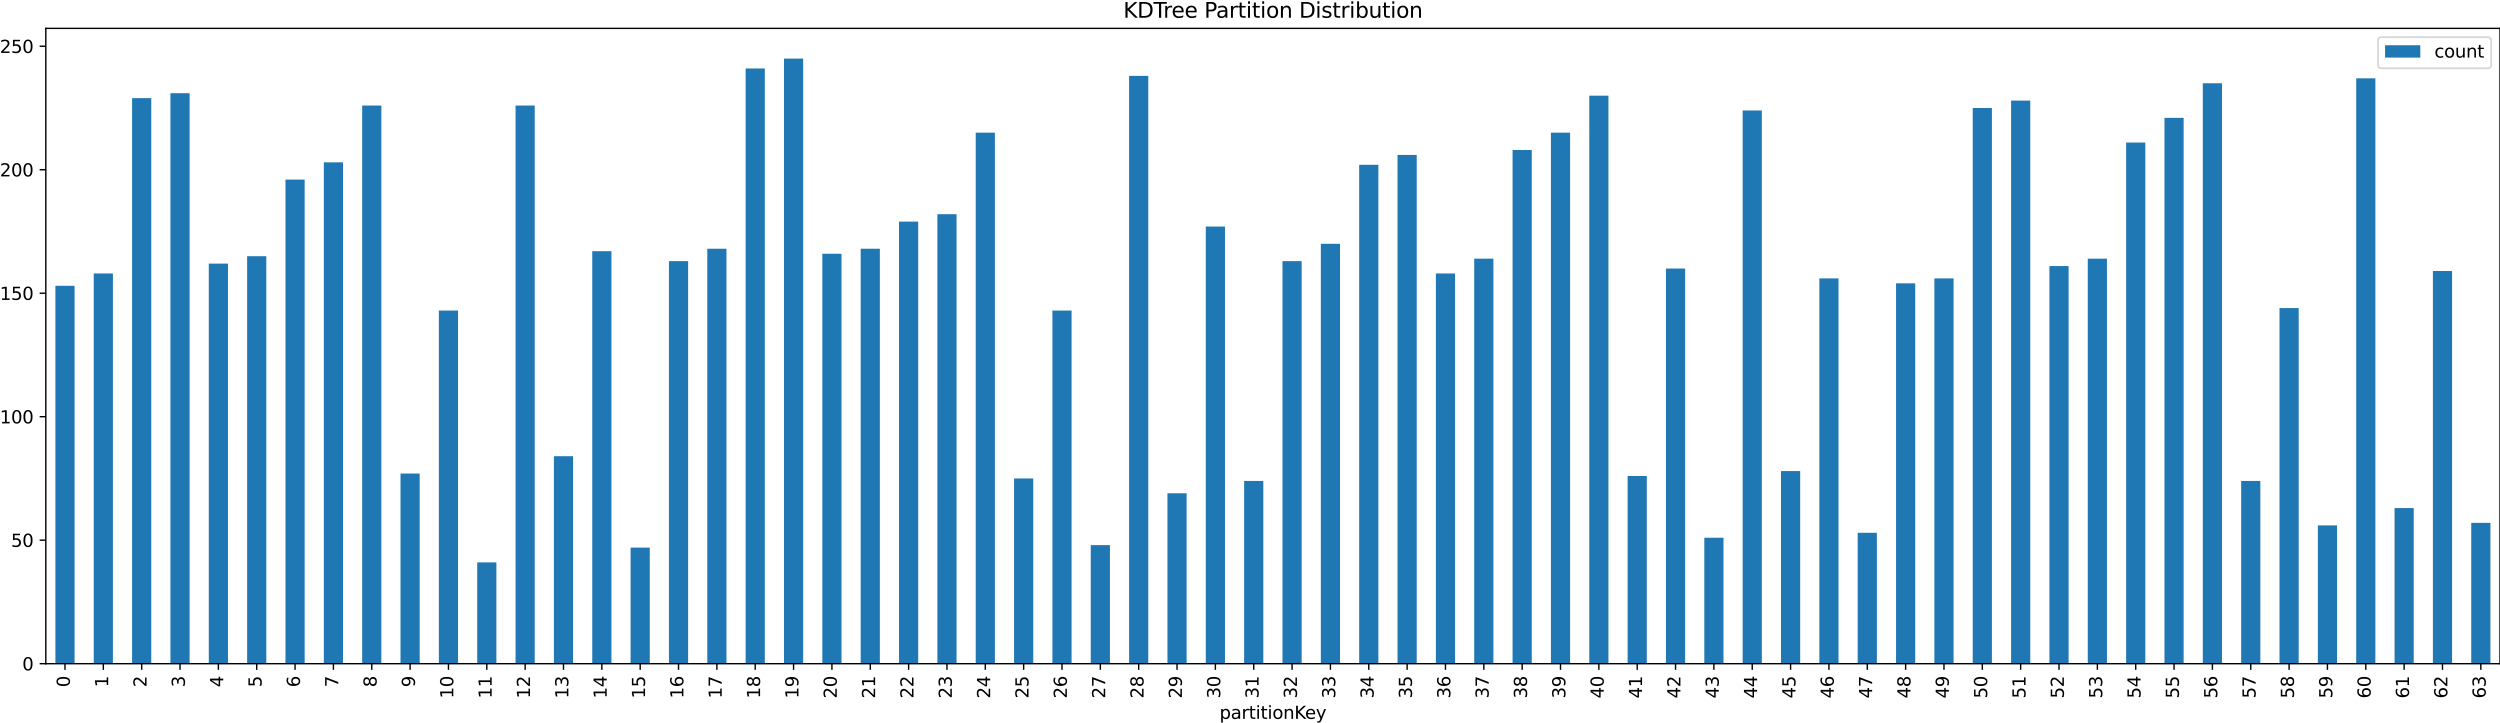 <?xml version="1.0" encoding="utf-8" standalone="no"?>
<!DOCTYPE svg PUBLIC "-//W3C//DTD SVG 1.1//EN"
  "http://www.w3.org/Graphics/SVG/1.1/DTD/svg11.dtd">
<svg xmlns:xlink="http://www.w3.org/1999/xlink" width="1418.4pt" height="410.4pt" viewBox="0 0 1418.4 410.4" xmlns="http://www.w3.org/2000/svg" version="1.1">
 <defs>
  <style type="text/css">*{stroke-linejoin: round; stroke-linecap: butt}</style>
 </defs>
 <g id="figure_1">
  <g id="patch_1">
   <path d="M 0 410.4 
L 1418.4 410.4 
L 1418.4 0 
L 0 0 
z
" style="fill: #ffffff"/>
  </g>
  <g id="axes_1">
   <g id="patch_2">
    <path d="M 25.99 376.54 
L 1418.4 376.54 
L 1418.4 16.08 
L 25.99 16.08 
z
" style="fill: #ffffff"/>
   </g>
   <g id="patch_3">
    <path d="M 31.429 376.54 
L 42.307 376.54 
L 42.307 162.156 
L 31.429 162.156 
z
" clip-path="url(#p419866adc4)" style="fill: #1f77b4"/>
   </g>
   <g id="patch_4">
    <path d="M 53.186 376.54 
L 64.064 376.54 
L 64.064 155.15 
L 53.186 155.15 
z
" clip-path="url(#p419866adc4)" style="fill: #1f77b4"/>
   </g>
   <g id="patch_5">
    <path d="M 74.942 376.54 
L 85.82 376.54 
L 85.82 55.664 
L 74.942 55.664 
z
" clip-path="url(#p419866adc4)" style="fill: #1f77b4"/>
   </g>
   <g id="patch_6">
    <path d="M 96.698 376.54 
L 107.577 376.54 
L 107.577 52.862 
L 96.698 52.862 
z
" clip-path="url(#p419866adc4)" style="fill: #1f77b4"/>
   </g>
   <g id="patch_7">
    <path d="M 118.455 376.54 
L 129.333 376.54 
L 129.333 149.545 
L 118.455 149.545 
z
" clip-path="url(#p419866adc4)" style="fill: #1f77b4"/>
   </g>
   <g id="patch_8">
    <path d="M 140.211 376.54 
L 151.089 376.54 
L 151.089 145.341 
L 140.211 145.341 
z
" clip-path="url(#p419866adc4)" style="fill: #1f77b4"/>
   </g>
   <g id="patch_9">
    <path d="M 161.968 376.54 
L 172.846 376.54 
L 172.846 101.904 
L 161.968 101.904 
z
" clip-path="url(#p419866adc4)" style="fill: #1f77b4"/>
   </g>
   <g id="patch_10">
    <path d="M 183.724 376.54 
L 194.602 376.54 
L 194.602 92.095 
L 183.724 92.095 
z
" clip-path="url(#p419866adc4)" style="fill: #1f77b4"/>
   </g>
   <g id="patch_11">
    <path d="M 205.48 376.54 
L 216.359 376.54 
L 216.359 59.868 
L 205.48 59.868 
z
" clip-path="url(#p419866adc4)" style="fill: #1f77b4"/>
   </g>
   <g id="patch_12">
    <path d="M 227.237 376.54 
L 238.115 376.54 
L 238.115 268.647 
L 227.237 268.647 
z
" clip-path="url(#p419866adc4)" style="fill: #1f77b4"/>
   </g>
   <g id="patch_13">
    <path d="M 248.993 376.54 
L 259.871 376.54 
L 259.871 176.168 
L 248.993 176.168 
z
" clip-path="url(#p419866adc4)" style="fill: #1f77b4"/>
   </g>
   <g id="patch_14">
    <path d="M 270.75 376.54 
L 281.628 376.54 
L 281.628 319.091 
L 270.75 319.091 
z
" clip-path="url(#p419866adc4)" style="fill: #1f77b4"/>
   </g>
   <g id="patch_15">
    <path d="M 292.506 376.54 
L 303.384 376.54 
L 303.384 59.868 
L 292.506 59.868 
z
" clip-path="url(#p419866adc4)" style="fill: #1f77b4"/>
   </g>
   <g id="patch_16">
    <path d="M 314.262 376.54 
L 325.141 376.54 
L 325.141 258.839 
L 314.262 258.839 
z
" clip-path="url(#p419866adc4)" style="fill: #1f77b4"/>
   </g>
   <g id="patch_17">
    <path d="M 336.019 376.54 
L 346.897 376.54 
L 346.897 142.539 
L 336.019 142.539 
z
" clip-path="url(#p419866adc4)" style="fill: #1f77b4"/>
   </g>
   <g id="patch_18">
    <path d="M 357.775 376.54 
L 368.653 376.54 
L 368.653 310.683 
L 357.775 310.683 
z
" clip-path="url(#p419866adc4)" style="fill: #1f77b4"/>
   </g>
   <g id="patch_19">
    <path d="M 379.532 376.54 
L 390.41 376.54 
L 390.41 148.144 
L 379.532 148.144 
z
" clip-path="url(#p419866adc4)" style="fill: #1f77b4"/>
   </g>
   <g id="patch_20">
    <path d="M 401.288 376.54 
L 412.166 376.54 
L 412.166 141.138 
L 401.288 141.138 
z
" clip-path="url(#p419866adc4)" style="fill: #1f77b4"/>
   </g>
   <g id="patch_21">
    <path d="M 423.044 376.54 
L 433.923 376.54 
L 433.923 38.85 
L 423.044 38.85 
z
" clip-path="url(#p419866adc4)" style="fill: #1f77b4"/>
   </g>
   <g id="patch_22">
    <path d="M 444.801 376.54 
L 455.679 376.54 
L 455.679 33.245 
L 444.801 33.245 
z
" clip-path="url(#p419866adc4)" style="fill: #1f77b4"/>
   </g>
   <g id="patch_23">
    <path d="M 466.557 376.54 
L 477.435 376.54 
L 477.435 143.94 
L 466.557 143.94 
z
" clip-path="url(#p419866adc4)" style="fill: #1f77b4"/>
   </g>
   <g id="patch_24">
    <path d="M 488.314 376.54 
L 499.192 376.54 
L 499.192 141.138 
L 488.314 141.138 
z
" clip-path="url(#p419866adc4)" style="fill: #1f77b4"/>
   </g>
   <g id="patch_25">
    <path d="M 510.07 376.54 
L 520.948 376.54 
L 520.948 125.724 
L 510.07 125.724 
z
" clip-path="url(#p419866adc4)" style="fill: #1f77b4"/>
   </g>
   <g id="patch_26">
    <path d="M 531.826 376.54 
L 542.705 376.54 
L 542.705 121.521 
L 531.826 121.521 
z
" clip-path="url(#p419866adc4)" style="fill: #1f77b4"/>
   </g>
   <g id="patch_27">
    <path d="M 553.583 376.54 
L 564.461 376.54 
L 564.461 75.281 
L 553.583 75.281 
z
" clip-path="url(#p419866adc4)" style="fill: #1f77b4"/>
   </g>
   <g id="patch_28">
    <path d="M 575.339 376.54 
L 586.217 376.54 
L 586.217 271.45 
L 575.339 271.45 
z
" clip-path="url(#p419866adc4)" style="fill: #1f77b4"/>
   </g>
   <g id="patch_29">
    <path d="M 597.096 376.54 
L 607.974 376.54 
L 607.974 176.168 
L 597.096 176.168 
z
" clip-path="url(#p419866adc4)" style="fill: #1f77b4"/>
   </g>
   <g id="patch_30">
    <path d="M 618.852 376.54 
L 629.73 376.54 
L 629.73 309.282 
L 618.852 309.282 
z
" clip-path="url(#p419866adc4)" style="fill: #1f77b4"/>
   </g>
   <g id="patch_31">
    <path d="M 640.608 376.54 
L 651.487 376.54 
L 651.487 43.053 
L 640.608 43.053 
z
" clip-path="url(#p419866adc4)" style="fill: #1f77b4"/>
   </g>
   <g id="patch_32">
    <path d="M 662.365 376.54 
L 673.243 376.54 
L 673.243 279.857 
L 662.365 279.857 
z
" clip-path="url(#p419866adc4)" style="fill: #1f77b4"/>
   </g>
   <g id="patch_33">
    <path d="M 684.121 376.54 
L 694.999 376.54 
L 694.999 128.527 
L 684.121 128.527 
z
" clip-path="url(#p419866adc4)" style="fill: #1f77b4"/>
   </g>
   <g id="patch_34">
    <path d="M 705.878 376.54 
L 716.756 376.54 
L 716.756 272.851 
L 705.878 272.851 
z
" clip-path="url(#p419866adc4)" style="fill: #1f77b4"/>
   </g>
   <g id="patch_35">
    <path d="M 727.634 376.54 
L 738.512 376.54 
L 738.512 148.144 
L 727.634 148.144 
z
" clip-path="url(#p419866adc4)" style="fill: #1f77b4"/>
   </g>
   <g id="patch_36">
    <path d="M 749.391 376.54 
L 760.269 376.54 
L 760.269 138.335 
L 749.391 138.335 
z
" clip-path="url(#p419866adc4)" style="fill: #1f77b4"/>
   </g>
   <g id="patch_37">
    <path d="M 771.147 376.54 
L 782.025 376.54 
L 782.025 93.497 
L 771.147 93.497 
z
" clip-path="url(#p419866adc4)" style="fill: #1f77b4"/>
   </g>
   <g id="patch_38">
    <path d="M 792.903 376.54 
L 803.782 376.54 
L 803.782 87.892 
L 792.903 87.892 
z
" clip-path="url(#p419866adc4)" style="fill: #1f77b4"/>
   </g>
   <g id="patch_39">
    <path d="M 814.66 376.54 
L 825.538 376.54 
L 825.538 155.15 
L 814.66 155.15 
z
" clip-path="url(#p419866adc4)" style="fill: #1f77b4"/>
   </g>
   <g id="patch_40">
    <path d="M 836.416 376.54 
L 847.294 376.54 
L 847.294 146.742 
L 836.416 146.742 
z
" clip-path="url(#p419866adc4)" style="fill: #1f77b4"/>
   </g>
   <g id="patch_41">
    <path d="M 858.173 376.54 
L 869.051 376.54 
L 869.051 85.089 
L 858.173 85.089 
z
" clip-path="url(#p419866adc4)" style="fill: #1f77b4"/>
   </g>
   <g id="patch_42">
    <path d="M 879.929 376.54 
L 890.807 376.54 
L 890.807 75.281 
L 879.929 75.281 
z
" clip-path="url(#p419866adc4)" style="fill: #1f77b4"/>
   </g>
   <g id="patch_43">
    <path d="M 901.685 376.54 
L 912.564 376.54 
L 912.564 54.263 
L 901.685 54.263 
z
" clip-path="url(#p419866adc4)" style="fill: #1f77b4"/>
   </g>
   <g id="patch_44">
    <path d="M 923.442 376.54 
L 934.32 376.54 
L 934.32 270.048 
L 923.442 270.048 
z
" clip-path="url(#p419866adc4)" style="fill: #1f77b4"/>
   </g>
   <g id="patch_45">
    <path d="M 945.198 376.54 
L 956.076 376.54 
L 956.076 152.347 
L 945.198 152.347 
z
" clip-path="url(#p419866adc4)" style="fill: #1f77b4"/>
   </g>
   <g id="patch_46">
    <path d="M 966.955 376.54 
L 977.833 376.54 
L 977.833 305.079 
L 966.955 305.079 
z
" clip-path="url(#p419866adc4)" style="fill: #1f77b4"/>
   </g>
   <g id="patch_47">
    <path d="M 988.711 376.54 
L 999.589 376.54 
L 999.589 62.67 
L 988.711 62.67 
z
" clip-path="url(#p419866adc4)" style="fill: #1f77b4"/>
   </g>
   <g id="patch_48">
    <path d="M 1010.467 376.54 
L 1021.346 376.54 
L 1021.346 267.246 
L 1010.467 267.246 
z
" clip-path="url(#p419866adc4)" style="fill: #1f77b4"/>
   </g>
   <g id="patch_49">
    <path d="M 1032.224 376.54 
L 1043.102 376.54 
L 1043.102 157.952 
L 1032.224 157.952 
z
" clip-path="url(#p419866adc4)" style="fill: #1f77b4"/>
   </g>
   <g id="patch_50">
    <path d="M 1053.98 376.54 
L 1064.858 376.54 
L 1064.858 302.276 
L 1053.98 302.276 
z
" clip-path="url(#p419866adc4)" style="fill: #1f77b4"/>
   </g>
   <g id="patch_51">
    <path d="M 1075.737 376.54 
L 1086.615 376.54 
L 1086.615 160.754 
L 1075.737 160.754 
z
" clip-path="url(#p419866adc4)" style="fill: #1f77b4"/>
   </g>
   <g id="patch_52">
    <path d="M 1097.493 376.54 
L 1108.371 376.54 
L 1108.371 157.952 
L 1097.493 157.952 
z
" clip-path="url(#p419866adc4)" style="fill: #1f77b4"/>
   </g>
   <g id="patch_53">
    <path d="M 1119.249 376.54 
L 1130.128 376.54 
L 1130.128 61.269 
L 1119.249 61.269 
z
" clip-path="url(#p419866adc4)" style="fill: #1f77b4"/>
   </g>
   <g id="patch_54">
    <path d="M 1141.006 376.54 
L 1151.884 376.54 
L 1151.884 57.065 
L 1141.006 57.065 
z
" clip-path="url(#p419866adc4)" style="fill: #1f77b4"/>
   </g>
   <g id="patch_55">
    <path d="M 1162.762 376.54 
L 1173.64 376.54 
L 1173.64 150.946 
L 1162.762 150.946 
z
" clip-path="url(#p419866adc4)" style="fill: #1f77b4"/>
   </g>
   <g id="patch_56">
    <path d="M 1184.519 376.54 
L 1195.397 376.54 
L 1195.397 146.742 
L 1184.519 146.742 
z
" clip-path="url(#p419866adc4)" style="fill: #1f77b4"/>
   </g>
   <g id="patch_57">
    <path d="M 1206.275 376.54 
L 1217.153 376.54 
L 1217.153 80.886 
L 1206.275 80.886 
z
" clip-path="url(#p419866adc4)" style="fill: #1f77b4"/>
   </g>
   <g id="patch_58">
    <path d="M 1228.031 376.54 
L 1238.91 376.54 
L 1238.91 66.874 
L 1228.031 66.874 
z
" clip-path="url(#p419866adc4)" style="fill: #1f77b4"/>
   </g>
   <g id="patch_59">
    <path d="M 1249.788 376.54 
L 1260.666 376.54 
L 1260.666 47.257 
L 1249.788 47.257 
z
" clip-path="url(#p419866adc4)" style="fill: #1f77b4"/>
   </g>
   <g id="patch_60">
    <path d="M 1271.544 376.54 
L 1282.422 376.54 
L 1282.422 272.851 
L 1271.544 272.851 
z
" clip-path="url(#p419866adc4)" style="fill: #1f77b4"/>
   </g>
   <g id="patch_61">
    <path d="M 1293.301 376.54 
L 1304.179 376.54 
L 1304.179 174.766 
L 1293.301 174.766 
z
" clip-path="url(#p419866adc4)" style="fill: #1f77b4"/>
   </g>
   <g id="patch_62">
    <path d="M 1315.057 376.54 
L 1325.935 376.54 
L 1325.935 298.073 
L 1315.057 298.073 
z
" clip-path="url(#p419866adc4)" style="fill: #1f77b4"/>
   </g>
   <g id="patch_63">
    <path d="M 1336.813 376.54 
L 1347.692 376.54 
L 1347.692 44.454 
L 1336.813 44.454 
z
" clip-path="url(#p419866adc4)" style="fill: #1f77b4"/>
   </g>
   <g id="patch_64">
    <path d="M 1358.57 376.54 
L 1369.448 376.54 
L 1369.448 288.264 
L 1358.57 288.264 
z
" clip-path="url(#p419866adc4)" style="fill: #1f77b4"/>
   </g>
   <g id="patch_65">
    <path d="M 1380.326 376.54 
L 1391.204 376.54 
L 1391.204 153.748 
L 1380.326 153.748 
z
" clip-path="url(#p419866adc4)" style="fill: #1f77b4"/>
   </g>
   <g id="patch_66">
    <path d="M 1402.083 376.54 
L 1412.961 376.54 
L 1412.961 296.671 
L 1402.083 296.671 
z
" clip-path="url(#p419866adc4)" style="fill: #1f77b4"/>
   </g>
   <g id="matplotlib.axis_1">
    <g id="xtick_1">
     <g id="line2d_1">
      <defs>
       <path id="m709e39eb35" d="M 0 0 
L 0 3.5 
" style="stroke: #000000; stroke-width: 0.8"/>
      </defs>
      <g>
       <use xlink:href="#m709e39eb35" x="36.868" y="376.54" style="stroke: #000000; stroke-width: 0.8"/>
      </g>
     </g>
     <g id="text_1">
      <!-- 0 -->
      <g transform="translate(39.628 389.902) rotate(-90) scale(0.1 -0.1)">
       <defs>
        <path id="DejaVuSans-30" d="M 2034 4250 
Q 1547 4250 1301 3770 
Q 1056 3291 1056 2328 
Q 1056 1369 1301 889 
Q 1547 409 2034 409 
Q 2525 409 2770 889 
Q 3016 1369 3016 2328 
Q 3016 3291 2770 3770 
Q 2525 4250 2034 4250 
z
M 2034 4750 
Q 2819 4750 3233 4129 
Q 3647 3509 3647 2328 
Q 3647 1150 3233 529 
Q 2819 -91 2034 -91 
Q 1250 -91 836 529 
Q 422 1150 422 2328 
Q 422 3509 836 4129 
Q 1250 4750 2034 4750 
z
" transform="scale(0.016)"/>
       </defs>
       <use xlink:href="#DejaVuSans-30"/>
      </g>
     </g>
    </g>
    <g id="xtick_2">
     <g id="line2d_2">
      <g>
       <use xlink:href="#m709e39eb35" x="58.625" y="376.54" style="stroke: #000000; stroke-width: 0.8"/>
      </g>
     </g>
     <g id="text_2">
      <!-- 1 -->
      <g transform="translate(61.384 389.902) rotate(-90) scale(0.1 -0.1)">
       <defs>
        <path id="DejaVuSans-31" d="M 794 531 
L 1825 531 
L 1825 4091 
L 703 3866 
L 703 4441 
L 1819 4666 
L 2450 4666 
L 2450 531 
L 3481 531 
L 3481 0 
L 794 0 
L 794 531 
z
" transform="scale(0.016)"/>
       </defs>
       <use xlink:href="#DejaVuSans-31"/>
      </g>
     </g>
    </g>
    <g id="xtick_3">
     <g id="line2d_3">
      <g>
       <use xlink:href="#m709e39eb35" x="80.381" y="376.54" style="stroke: #000000; stroke-width: 0.8"/>
      </g>
     </g>
     <g id="text_3">
      <!-- 2 -->
      <g transform="translate(83.14 389.902) rotate(-90) scale(0.1 -0.1)">
       <defs>
        <path id="DejaVuSans-32" d="M 1228 531 
L 3431 531 
L 3431 0 
L 469 0 
L 469 531 
Q 828 903 1448 1529 
Q 2069 2156 2228 2338 
Q 2531 2678 2651 2914 
Q 2772 3150 2772 3378 
Q 2772 3750 2511 3984 
Q 2250 4219 1831 4219 
Q 1534 4219 1204 4116 
Q 875 4013 500 3803 
L 500 4441 
Q 881 4594 1212 4672 
Q 1544 4750 1819 4750 
Q 2544 4750 2975 4387 
Q 3406 4025 3406 3419 
Q 3406 3131 3298 2873 
Q 3191 2616 2906 2266 
Q 2828 2175 2409 1742 
Q 1991 1309 1228 531 
z
" transform="scale(0.016)"/>
       </defs>
       <use xlink:href="#DejaVuSans-32"/>
      </g>
     </g>
    </g>
    <g id="xtick_4">
     <g id="line2d_4">
      <g>
       <use xlink:href="#m709e39eb35" x="102.137" y="376.54" style="stroke: #000000; stroke-width: 0.8"/>
      </g>
     </g>
     <g id="text_4">
      <!-- 3 -->
      <g transform="translate(104.897 389.902) rotate(-90) scale(0.1 -0.1)">
       <defs>
        <path id="DejaVuSans-33" d="M 2597 2516 
Q 3050 2419 3304 2112 
Q 3559 1806 3559 1356 
Q 3559 666 3084 287 
Q 2609 -91 1734 -91 
Q 1441 -91 1130 -33 
Q 819 25 488 141 
L 488 750 
Q 750 597 1062 519 
Q 1375 441 1716 441 
Q 2309 441 2620 675 
Q 2931 909 2931 1356 
Q 2931 1769 2642 2001 
Q 2353 2234 1838 2234 
L 1294 2234 
L 1294 2753 
L 1863 2753 
Q 2328 2753 2575 2939 
Q 2822 3125 2822 3475 
Q 2822 3834 2567 4026 
Q 2313 4219 1838 4219 
Q 1578 4219 1281 4162 
Q 984 4106 628 3988 
L 628 4550 
Q 988 4650 1302 4700 
Q 1616 4750 1894 4750 
Q 2613 4750 3031 4423 
Q 3450 4097 3450 3541 
Q 3450 3153 3228 2886 
Q 3006 2619 2597 2516 
z
" transform="scale(0.016)"/>
       </defs>
       <use xlink:href="#DejaVuSans-33"/>
      </g>
     </g>
    </g>
    <g id="xtick_5">
     <g id="line2d_5">
      <g>
       <use xlink:href="#m709e39eb35" x="123.894" y="376.54" style="stroke: #000000; stroke-width: 0.8"/>
      </g>
     </g>
     <g id="text_5">
      <!-- 4 -->
      <g transform="translate(126.653 389.902) rotate(-90) scale(0.1 -0.1)">
       <defs>
        <path id="DejaVuSans-34" d="M 2419 4116 
L 825 1625 
L 2419 1625 
L 2419 4116 
z
M 2253 4666 
L 3047 4666 
L 3047 1625 
L 3713 1625 
L 3713 1100 
L 3047 1100 
L 3047 0 
L 2419 0 
L 2419 1100 
L 313 1100 
L 313 1709 
L 2253 4666 
z
" transform="scale(0.016)"/>
       </defs>
       <use xlink:href="#DejaVuSans-34"/>
      </g>
     </g>
    </g>
    <g id="xtick_6">
     <g id="line2d_6">
      <g>
       <use xlink:href="#m709e39eb35" x="145.65" y="376.54" style="stroke: #000000; stroke-width: 0.8"/>
      </g>
     </g>
     <g id="text_6">
      <!-- 5 -->
      <g transform="translate(148.41 389.902) rotate(-90) scale(0.1 -0.1)">
       <defs>
        <path id="DejaVuSans-35" d="M 691 4666 
L 3169 4666 
L 3169 4134 
L 1269 4134 
L 1269 2991 
Q 1406 3038 1543 3061 
Q 1681 3084 1819 3084 
Q 2600 3084 3056 2656 
Q 3513 2228 3513 1497 
Q 3513 744 3044 326 
Q 2575 -91 1722 -91 
Q 1428 -91 1123 -41 
Q 819 9 494 109 
L 494 744 
Q 775 591 1075 516 
Q 1375 441 1709 441 
Q 2250 441 2565 725 
Q 2881 1009 2881 1497 
Q 2881 1984 2565 2268 
Q 2250 2553 1709 2553 
Q 1456 2553 1204 2497 
Q 953 2441 691 2322 
L 691 4666 
z
" transform="scale(0.016)"/>
       </defs>
       <use xlink:href="#DejaVuSans-35"/>
      </g>
     </g>
    </g>
    <g id="xtick_7">
     <g id="line2d_7">
      <g>
       <use xlink:href="#m709e39eb35" x="167.407" y="376.54" style="stroke: #000000; stroke-width: 0.8"/>
      </g>
     </g>
     <g id="text_7">
      <!-- 6 -->
      <g transform="translate(170.166 389.902) rotate(-90) scale(0.1 -0.1)">
       <defs>
        <path id="DejaVuSans-36" d="M 2113 2584 
Q 1688 2584 1439 2293 
Q 1191 2003 1191 1497 
Q 1191 994 1439 701 
Q 1688 409 2113 409 
Q 2538 409 2786 701 
Q 3034 994 3034 1497 
Q 3034 2003 2786 2293 
Q 2538 2584 2113 2584 
z
M 3366 4563 
L 3366 3988 
Q 3128 4100 2886 4159 
Q 2644 4219 2406 4219 
Q 1781 4219 1451 3797 
Q 1122 3375 1075 2522 
Q 1259 2794 1537 2939 
Q 1816 3084 2150 3084 
Q 2853 3084 3261 2657 
Q 3669 2231 3669 1497 
Q 3669 778 3244 343 
Q 2819 -91 2113 -91 
Q 1303 -91 875 529 
Q 447 1150 447 2328 
Q 447 3434 972 4092 
Q 1497 4750 2381 4750 
Q 2619 4750 2861 4703 
Q 3103 4656 3366 4563 
z
" transform="scale(0.016)"/>
       </defs>
       <use xlink:href="#DejaVuSans-36"/>
      </g>
     </g>
    </g>
    <g id="xtick_8">
     <g id="line2d_8">
      <g>
       <use xlink:href="#m709e39eb35" x="189.163" y="376.54" style="stroke: #000000; stroke-width: 0.8"/>
      </g>
     </g>
     <g id="text_8">
      <!-- 7 -->
      <g transform="translate(191.922 389.902) rotate(-90) scale(0.1 -0.1)">
       <defs>
        <path id="DejaVuSans-37" d="M 525 4666 
L 3525 4666 
L 3525 4397 
L 1831 0 
L 1172 0 
L 2766 4134 
L 525 4134 
L 525 4666 
z
" transform="scale(0.016)"/>
       </defs>
       <use xlink:href="#DejaVuSans-37"/>
      </g>
     </g>
    </g>
    <g id="xtick_9">
     <g id="line2d_9">
      <g>
       <use xlink:href="#m709e39eb35" x="210.919" y="376.54" style="stroke: #000000; stroke-width: 0.8"/>
      </g>
     </g>
     <g id="text_9">
      <!-- 8 -->
      <g transform="translate(213.679 389.902) rotate(-90) scale(0.1 -0.1)">
       <defs>
        <path id="DejaVuSans-38" d="M 2034 2216 
Q 1584 2216 1326 1975 
Q 1069 1734 1069 1313 
Q 1069 891 1326 650 
Q 1584 409 2034 409 
Q 2484 409 2743 651 
Q 3003 894 3003 1313 
Q 3003 1734 2745 1975 
Q 2488 2216 2034 2216 
z
M 1403 2484 
Q 997 2584 770 2862 
Q 544 3141 544 3541 
Q 544 4100 942 4425 
Q 1341 4750 2034 4750 
Q 2731 4750 3128 4425 
Q 3525 4100 3525 3541 
Q 3525 3141 3298 2862 
Q 3072 2584 2669 2484 
Q 3125 2378 3379 2068 
Q 3634 1759 3634 1313 
Q 3634 634 3220 271 
Q 2806 -91 2034 -91 
Q 1263 -91 848 271 
Q 434 634 434 1313 
Q 434 1759 690 2068 
Q 947 2378 1403 2484 
z
M 1172 3481 
Q 1172 3119 1398 2916 
Q 1625 2713 2034 2713 
Q 2441 2713 2670 2916 
Q 2900 3119 2900 3481 
Q 2900 3844 2670 4047 
Q 2441 4250 2034 4250 
Q 1625 4250 1398 4047 
Q 1172 3844 1172 3481 
z
" transform="scale(0.016)"/>
       </defs>
       <use xlink:href="#DejaVuSans-38"/>
      </g>
     </g>
    </g>
    <g id="xtick_10">
     <g id="line2d_10">
      <g>
       <use xlink:href="#m709e39eb35" x="232.676" y="376.54" style="stroke: #000000; stroke-width: 0.8"/>
      </g>
     </g>
     <g id="text_10">
      <!-- 9 -->
      <g transform="translate(235.435 389.902) rotate(-90) scale(0.1 -0.1)">
       <defs>
        <path id="DejaVuSans-39" d="M 703 97 
L 703 672 
Q 941 559 1184 500 
Q 1428 441 1663 441 
Q 2288 441 2617 861 
Q 2947 1281 2994 2138 
Q 2813 1869 2534 1725 
Q 2256 1581 1919 1581 
Q 1219 1581 811 2004 
Q 403 2428 403 3163 
Q 403 3881 828 4315 
Q 1253 4750 1959 4750 
Q 2769 4750 3195 4129 
Q 3622 3509 3622 2328 
Q 3622 1225 3098 567 
Q 2575 -91 1691 -91 
Q 1453 -91 1209 -44 
Q 966 3 703 97 
z
M 1959 2075 
Q 2384 2075 2632 2365 
Q 2881 2656 2881 3163 
Q 2881 3666 2632 3958 
Q 2384 4250 1959 4250 
Q 1534 4250 1286 3958 
Q 1038 3666 1038 3163 
Q 1038 2656 1286 2365 
Q 1534 2075 1959 2075 
z
" transform="scale(0.016)"/>
       </defs>
       <use xlink:href="#DejaVuSans-39"/>
      </g>
     </g>
    </g>
    <g id="xtick_11">
     <g id="line2d_11">
      <g>
       <use xlink:href="#m709e39eb35" x="254.432" y="376.54" style="stroke: #000000; stroke-width: 0.8"/>
      </g>
     </g>
     <g id="text_11">
      <!-- 10 -->
      <g transform="translate(257.192 396.265) rotate(-90) scale(0.1 -0.1)">
       <use xlink:href="#DejaVuSans-31"/>
       <use xlink:href="#DejaVuSans-30" x="63.623"/>
      </g>
     </g>
    </g>
    <g id="xtick_12">
     <g id="line2d_12">
      <g>
       <use xlink:href="#m709e39eb35" x="276.189" y="376.54" style="stroke: #000000; stroke-width: 0.8"/>
      </g>
     </g>
     <g id="text_12">
      <!-- 11 -->
      <g transform="translate(278.948 396.265) rotate(-90) scale(0.1 -0.1)">
       <use xlink:href="#DejaVuSans-31"/>
       <use xlink:href="#DejaVuSans-31" x="63.623"/>
      </g>
     </g>
    </g>
    <g id="xtick_13">
     <g id="line2d_13">
      <g>
       <use xlink:href="#m709e39eb35" x="297.945" y="376.54" style="stroke: #000000; stroke-width: 0.8"/>
      </g>
     </g>
     <g id="text_13">
      <!-- 12 -->
      <g transform="translate(300.704 396.265) rotate(-90) scale(0.1 -0.1)">
       <use xlink:href="#DejaVuSans-31"/>
       <use xlink:href="#DejaVuSans-32" x="63.623"/>
      </g>
     </g>
    </g>
    <g id="xtick_14">
     <g id="line2d_14">
      <g>
       <use xlink:href="#m709e39eb35" x="319.701" y="376.54" style="stroke: #000000; stroke-width: 0.8"/>
      </g>
     </g>
     <g id="text_14">
      <!-- 13 -->
      <g transform="translate(322.461 396.265) rotate(-90) scale(0.1 -0.1)">
       <use xlink:href="#DejaVuSans-31"/>
       <use xlink:href="#DejaVuSans-33" x="63.623"/>
      </g>
     </g>
    </g>
    <g id="xtick_15">
     <g id="line2d_15">
      <g>
       <use xlink:href="#m709e39eb35" x="341.458" y="376.54" style="stroke: #000000; stroke-width: 0.8"/>
      </g>
     </g>
     <g id="text_15">
      <!-- 14 -->
      <g transform="translate(344.217 396.265) rotate(-90) scale(0.1 -0.1)">
       <use xlink:href="#DejaVuSans-31"/>
       <use xlink:href="#DejaVuSans-34" x="63.623"/>
      </g>
     </g>
    </g>
    <g id="xtick_16">
     <g id="line2d_16">
      <g>
       <use xlink:href="#m709e39eb35" x="363.214" y="376.54" style="stroke: #000000; stroke-width: 0.8"/>
      </g>
     </g>
     <g id="text_16">
      <!-- 15 -->
      <g transform="translate(365.974 396.265) rotate(-90) scale(0.1 -0.1)">
       <use xlink:href="#DejaVuSans-31"/>
       <use xlink:href="#DejaVuSans-35" x="63.623"/>
      </g>
     </g>
    </g>
    <g id="xtick_17">
     <g id="line2d_17">
      <g>
       <use xlink:href="#m709e39eb35" x="384.971" y="376.54" style="stroke: #000000; stroke-width: 0.8"/>
      </g>
     </g>
     <g id="text_17">
      <!-- 16 -->
      <g transform="translate(387.73 396.265) rotate(-90) scale(0.1 -0.1)">
       <use xlink:href="#DejaVuSans-31"/>
       <use xlink:href="#DejaVuSans-36" x="63.623"/>
      </g>
     </g>
    </g>
    <g id="xtick_18">
     <g id="line2d_18">
      <g>
       <use xlink:href="#m709e39eb35" x="406.727" y="376.54" style="stroke: #000000; stroke-width: 0.8"/>
      </g>
     </g>
     <g id="text_18">
      <!-- 17 -->
      <g transform="translate(409.486 396.265) rotate(-90) scale(0.1 -0.1)">
       <use xlink:href="#DejaVuSans-31"/>
       <use xlink:href="#DejaVuSans-37" x="63.623"/>
      </g>
     </g>
    </g>
    <g id="xtick_19">
     <g id="line2d_19">
      <g>
       <use xlink:href="#m709e39eb35" x="428.484" y="376.54" style="stroke: #000000; stroke-width: 0.8"/>
      </g>
     </g>
     <g id="text_19">
      <!-- 18 -->
      <g transform="translate(431.243 396.265) rotate(-90) scale(0.1 -0.1)">
       <use xlink:href="#DejaVuSans-31"/>
       <use xlink:href="#DejaVuSans-38" x="63.623"/>
      </g>
     </g>
    </g>
    <g id="xtick_20">
     <g id="line2d_20">
      <g>
       <use xlink:href="#m709e39eb35" x="450.24" y="376.54" style="stroke: #000000; stroke-width: 0.8"/>
      </g>
     </g>
     <g id="text_20">
      <!-- 19 -->
      <g transform="translate(452.999 396.265) rotate(-90) scale(0.1 -0.1)">
       <use xlink:href="#DejaVuSans-31"/>
       <use xlink:href="#DejaVuSans-39" x="63.623"/>
      </g>
     </g>
    </g>
    <g id="xtick_21">
     <g id="line2d_21">
      <g>
       <use xlink:href="#m709e39eb35" x="471.996" y="376.54" style="stroke: #000000; stroke-width: 0.8"/>
      </g>
     </g>
     <g id="text_21">
      <!-- 20 -->
      <g transform="translate(474.756 396.265) rotate(-90) scale(0.1 -0.1)">
       <use xlink:href="#DejaVuSans-32"/>
       <use xlink:href="#DejaVuSans-30" x="63.623"/>
      </g>
     </g>
    </g>
    <g id="xtick_22">
     <g id="line2d_22">
      <g>
       <use xlink:href="#m709e39eb35" x="493.753" y="376.54" style="stroke: #000000; stroke-width: 0.8"/>
      </g>
     </g>
     <g id="text_22">
      <!-- 21 -->
      <g transform="translate(496.512 396.265) rotate(-90) scale(0.1 -0.1)">
       <use xlink:href="#DejaVuSans-32"/>
       <use xlink:href="#DejaVuSans-31" x="63.623"/>
      </g>
     </g>
    </g>
    <g id="xtick_23">
     <g id="line2d_23">
      <g>
       <use xlink:href="#m709e39eb35" x="515.509" y="376.54" style="stroke: #000000; stroke-width: 0.8"/>
      </g>
     </g>
     <g id="text_23">
      <!-- 22 -->
      <g transform="translate(518.269 396.265) rotate(-90) scale(0.1 -0.1)">
       <use xlink:href="#DejaVuSans-32"/>
       <use xlink:href="#DejaVuSans-32" x="63.623"/>
      </g>
     </g>
    </g>
    <g id="xtick_24">
     <g id="line2d_24">
      <g>
       <use xlink:href="#m709e39eb35" x="537.266" y="376.54" style="stroke: #000000; stroke-width: 0.8"/>
      </g>
     </g>
     <g id="text_24">
      <!-- 23 -->
      <g transform="translate(540.025 396.265) rotate(-90) scale(0.1 -0.1)">
       <use xlink:href="#DejaVuSans-32"/>
       <use xlink:href="#DejaVuSans-33" x="63.623"/>
      </g>
     </g>
    </g>
    <g id="xtick_25">
     <g id="line2d_25">
      <g>
       <use xlink:href="#m709e39eb35" x="559.022" y="376.54" style="stroke: #000000; stroke-width: 0.8"/>
      </g>
     </g>
     <g id="text_25">
      <!-- 24 -->
      <g transform="translate(561.781 396.265) rotate(-90) scale(0.1 -0.1)">
       <use xlink:href="#DejaVuSans-32"/>
       <use xlink:href="#DejaVuSans-34" x="63.623"/>
      </g>
     </g>
    </g>
    <g id="xtick_26">
     <g id="line2d_26">
      <g>
       <use xlink:href="#m709e39eb35" x="580.778" y="376.54" style="stroke: #000000; stroke-width: 0.8"/>
      </g>
     </g>
     <g id="text_26">
      <!-- 25 -->
      <g transform="translate(583.538 396.265) rotate(-90) scale(0.1 -0.1)">
       <use xlink:href="#DejaVuSans-32"/>
       <use xlink:href="#DejaVuSans-35" x="63.623"/>
      </g>
     </g>
    </g>
    <g id="xtick_27">
     <g id="line2d_27">
      <g>
       <use xlink:href="#m709e39eb35" x="602.535" y="376.54" style="stroke: #000000; stroke-width: 0.8"/>
      </g>
     </g>
     <g id="text_27">
      <!-- 26 -->
      <g transform="translate(605.294 396.265) rotate(-90) scale(0.1 -0.1)">
       <use xlink:href="#DejaVuSans-32"/>
       <use xlink:href="#DejaVuSans-36" x="63.623"/>
      </g>
     </g>
    </g>
    <g id="xtick_28">
     <g id="line2d_28">
      <g>
       <use xlink:href="#m709e39eb35" x="624.291" y="376.54" style="stroke: #000000; stroke-width: 0.8"/>
      </g>
     </g>
     <g id="text_28">
      <!-- 27 -->
      <g transform="translate(627.051 396.265) rotate(-90) scale(0.1 -0.1)">
       <use xlink:href="#DejaVuSans-32"/>
       <use xlink:href="#DejaVuSans-37" x="63.623"/>
      </g>
     </g>
    </g>
    <g id="xtick_29">
     <g id="line2d_29">
      <g>
       <use xlink:href="#m709e39eb35" x="646.048" y="376.54" style="stroke: #000000; stroke-width: 0.8"/>
      </g>
     </g>
     <g id="text_29">
      <!-- 28 -->
      <g transform="translate(648.807 396.265) rotate(-90) scale(0.1 -0.1)">
       <use xlink:href="#DejaVuSans-32"/>
       <use xlink:href="#DejaVuSans-38" x="63.623"/>
      </g>
     </g>
    </g>
    <g id="xtick_30">
     <g id="line2d_30">
      <g>
       <use xlink:href="#m709e39eb35" x="667.804" y="376.54" style="stroke: #000000; stroke-width: 0.8"/>
      </g>
     </g>
     <g id="text_30">
      <!-- 29 -->
      <g transform="translate(670.563 396.265) rotate(-90) scale(0.1 -0.1)">
       <use xlink:href="#DejaVuSans-32"/>
       <use xlink:href="#DejaVuSans-39" x="63.623"/>
      </g>
     </g>
    </g>
    <g id="xtick_31">
     <g id="line2d_31">
      <g>
       <use xlink:href="#m709e39eb35" x="689.56" y="376.54" style="stroke: #000000; stroke-width: 0.8"/>
      </g>
     </g>
     <g id="text_31">
      <!-- 30 -->
      <g transform="translate(692.32 396.265) rotate(-90) scale(0.1 -0.1)">
       <use xlink:href="#DejaVuSans-33"/>
       <use xlink:href="#DejaVuSans-30" x="63.623"/>
      </g>
     </g>
    </g>
    <g id="xtick_32">
     <g id="line2d_32">
      <g>
       <use xlink:href="#m709e39eb35" x="711.317" y="376.54" style="stroke: #000000; stroke-width: 0.8"/>
      </g>
     </g>
     <g id="text_32">
      <!-- 31 -->
      <g transform="translate(714.076 396.265) rotate(-90) scale(0.1 -0.1)">
       <use xlink:href="#DejaVuSans-33"/>
       <use xlink:href="#DejaVuSans-31" x="63.623"/>
      </g>
     </g>
    </g>
    <g id="xtick_33">
     <g id="line2d_33">
      <g>
       <use xlink:href="#m709e39eb35" x="733.073" y="376.54" style="stroke: #000000; stroke-width: 0.8"/>
      </g>
     </g>
     <g id="text_33">
      <!-- 32 -->
      <g transform="translate(735.833 396.265) rotate(-90) scale(0.1 -0.1)">
       <use xlink:href="#DejaVuSans-33"/>
       <use xlink:href="#DejaVuSans-32" x="63.623"/>
      </g>
     </g>
    </g>
    <g id="xtick_34">
     <g id="line2d_34">
      <g>
       <use xlink:href="#m709e39eb35" x="754.83" y="376.54" style="stroke: #000000; stroke-width: 0.8"/>
      </g>
     </g>
     <g id="text_34">
      <!-- 33 -->
      <g transform="translate(757.589 396.265) rotate(-90) scale(0.1 -0.1)">
       <use xlink:href="#DejaVuSans-33"/>
       <use xlink:href="#DejaVuSans-33" x="63.623"/>
      </g>
     </g>
    </g>
    <g id="xtick_35">
     <g id="line2d_35">
      <g>
       <use xlink:href="#m709e39eb35" x="776.586" y="376.54" style="stroke: #000000; stroke-width: 0.8"/>
      </g>
     </g>
     <g id="text_35">
      <!-- 34 -->
      <g transform="translate(779.345 396.265) rotate(-90) scale(0.1 -0.1)">
       <use xlink:href="#DejaVuSans-33"/>
       <use xlink:href="#DejaVuSans-34" x="63.623"/>
      </g>
     </g>
    </g>
    <g id="xtick_36">
     <g id="line2d_36">
      <g>
       <use xlink:href="#m709e39eb35" x="798.342" y="376.54" style="stroke: #000000; stroke-width: 0.8"/>
      </g>
     </g>
     <g id="text_36">
      <!-- 35 -->
      <g transform="translate(801.102 396.265) rotate(-90) scale(0.1 -0.1)">
       <use xlink:href="#DejaVuSans-33"/>
       <use xlink:href="#DejaVuSans-35" x="63.623"/>
      </g>
     </g>
    </g>
    <g id="xtick_37">
     <g id="line2d_37">
      <g>
       <use xlink:href="#m709e39eb35" x="820.099" y="376.54" style="stroke: #000000; stroke-width: 0.8"/>
      </g>
     </g>
     <g id="text_37">
      <!-- 36 -->
      <g transform="translate(822.858 396.265) rotate(-90) scale(0.1 -0.1)">
       <use xlink:href="#DejaVuSans-33"/>
       <use xlink:href="#DejaVuSans-36" x="63.623"/>
      </g>
     </g>
    </g>
    <g id="xtick_38">
     <g id="line2d_38">
      <g>
       <use xlink:href="#m709e39eb35" x="841.855" y="376.54" style="stroke: #000000; stroke-width: 0.8"/>
      </g>
     </g>
     <g id="text_38">
      <!-- 37 -->
      <g transform="translate(844.615 396.265) rotate(-90) scale(0.1 -0.1)">
       <use xlink:href="#DejaVuSans-33"/>
       <use xlink:href="#DejaVuSans-37" x="63.623"/>
      </g>
     </g>
    </g>
    <g id="xtick_39">
     <g id="line2d_39">
      <g>
       <use xlink:href="#m709e39eb35" x="863.612" y="376.54" style="stroke: #000000; stroke-width: 0.8"/>
      </g>
     </g>
     <g id="text_39">
      <!-- 38 -->
      <g transform="translate(866.371 396.265) rotate(-90) scale(0.1 -0.1)">
       <use xlink:href="#DejaVuSans-33"/>
       <use xlink:href="#DejaVuSans-38" x="63.623"/>
      </g>
     </g>
    </g>
    <g id="xtick_40">
     <g id="line2d_40">
      <g>
       <use xlink:href="#m709e39eb35" x="885.368" y="376.54" style="stroke: #000000; stroke-width: 0.8"/>
      </g>
     </g>
     <g id="text_40">
      <!-- 39 -->
      <g transform="translate(888.127 396.265) rotate(-90) scale(0.1 -0.1)">
       <use xlink:href="#DejaVuSans-33"/>
       <use xlink:href="#DejaVuSans-39" x="63.623"/>
      </g>
     </g>
    </g>
    <g id="xtick_41">
     <g id="line2d_41">
      <g>
       <use xlink:href="#m709e39eb35" x="907.124" y="376.54" style="stroke: #000000; stroke-width: 0.8"/>
      </g>
     </g>
     <g id="text_41">
      <!-- 40 -->
      <g transform="translate(909.884 396.265) rotate(-90) scale(0.1 -0.1)">
       <use xlink:href="#DejaVuSans-34"/>
       <use xlink:href="#DejaVuSans-30" x="63.623"/>
      </g>
     </g>
    </g>
    <g id="xtick_42">
     <g id="line2d_42">
      <g>
       <use xlink:href="#m709e39eb35" x="928.881" y="376.54" style="stroke: #000000; stroke-width: 0.8"/>
      </g>
     </g>
     <g id="text_42">
      <!-- 41 -->
      <g transform="translate(931.64 396.265) rotate(-90) scale(0.1 -0.1)">
       <use xlink:href="#DejaVuSans-34"/>
       <use xlink:href="#DejaVuSans-31" x="63.623"/>
      </g>
     </g>
    </g>
    <g id="xtick_43">
     <g id="line2d_43">
      <g>
       <use xlink:href="#m709e39eb35" x="950.637" y="376.54" style="stroke: #000000; stroke-width: 0.8"/>
      </g>
     </g>
     <g id="text_43">
      <!-- 42 -->
      <g transform="translate(953.397 396.265) rotate(-90) scale(0.1 -0.1)">
       <use xlink:href="#DejaVuSans-34"/>
       <use xlink:href="#DejaVuSans-32" x="63.623"/>
      </g>
     </g>
    </g>
    <g id="xtick_44">
     <g id="line2d_44">
      <g>
       <use xlink:href="#m709e39eb35" x="972.394" y="376.54" style="stroke: #000000; stroke-width: 0.8"/>
      </g>
     </g>
     <g id="text_44">
      <!-- 43 -->
      <g transform="translate(975.153 396.265) rotate(-90) scale(0.1 -0.1)">
       <use xlink:href="#DejaVuSans-34"/>
       <use xlink:href="#DejaVuSans-33" x="63.623"/>
      </g>
     </g>
    </g>
    <g id="xtick_45">
     <g id="line2d_45">
      <g>
       <use xlink:href="#m709e39eb35" x="994.15" y="376.54" style="stroke: #000000; stroke-width: 0.8"/>
      </g>
     </g>
     <g id="text_45">
      <!-- 44 -->
      <g transform="translate(996.909 396.265) rotate(-90) scale(0.1 -0.1)">
       <use xlink:href="#DejaVuSans-34"/>
       <use xlink:href="#DejaVuSans-34" x="63.623"/>
      </g>
     </g>
    </g>
    <g id="xtick_46">
     <g id="line2d_46">
      <g>
       <use xlink:href="#m709e39eb35" x="1015.906" y="376.54" style="stroke: #000000; stroke-width: 0.8"/>
      </g>
     </g>
     <g id="text_46">
      <!-- 45 -->
      <g transform="translate(1018.666 396.265) rotate(-90) scale(0.1 -0.1)">
       <use xlink:href="#DejaVuSans-34"/>
       <use xlink:href="#DejaVuSans-35" x="63.623"/>
      </g>
     </g>
    </g>
    <g id="xtick_47">
     <g id="line2d_47">
      <g>
       <use xlink:href="#m709e39eb35" x="1037.663" y="376.54" style="stroke: #000000; stroke-width: 0.8"/>
      </g>
     </g>
     <g id="text_47">
      <!-- 46 -->
      <g transform="translate(1040.422 396.265) rotate(-90) scale(0.1 -0.1)">
       <use xlink:href="#DejaVuSans-34"/>
       <use xlink:href="#DejaVuSans-36" x="63.623"/>
      </g>
     </g>
    </g>
    <g id="xtick_48">
     <g id="line2d_48">
      <g>
       <use xlink:href="#m709e39eb35" x="1059.419" y="376.54" style="stroke: #000000; stroke-width: 0.8"/>
      </g>
     </g>
     <g id="text_48">
      <!-- 47 -->
      <g transform="translate(1062.179 396.265) rotate(-90) scale(0.1 -0.1)">
       <use xlink:href="#DejaVuSans-34"/>
       <use xlink:href="#DejaVuSans-37" x="63.623"/>
      </g>
     </g>
    </g>
    <g id="xtick_49">
     <g id="line2d_49">
      <g>
       <use xlink:href="#m709e39eb35" x="1081.176" y="376.54" style="stroke: #000000; stroke-width: 0.8"/>
      </g>
     </g>
     <g id="text_49">
      <!-- 48 -->
      <g transform="translate(1083.935 396.265) rotate(-90) scale(0.1 -0.1)">
       <use xlink:href="#DejaVuSans-34"/>
       <use xlink:href="#DejaVuSans-38" x="63.623"/>
      </g>
     </g>
    </g>
    <g id="xtick_50">
     <g id="line2d_50">
      <g>
       <use xlink:href="#m709e39eb35" x="1102.932" y="376.54" style="stroke: #000000; stroke-width: 0.8"/>
      </g>
     </g>
     <g id="text_50">
      <!-- 49 -->
      <g transform="translate(1105.691 396.265) rotate(-90) scale(0.1 -0.1)">
       <use xlink:href="#DejaVuSans-34"/>
       <use xlink:href="#DejaVuSans-39" x="63.623"/>
      </g>
     </g>
    </g>
    <g id="xtick_51">
     <g id="line2d_51">
      <g>
       <use xlink:href="#m709e39eb35" x="1124.689" y="376.54" style="stroke: #000000; stroke-width: 0.8"/>
      </g>
     </g>
     <g id="text_51">
      <!-- 50 -->
      <g transform="translate(1127.448 396.265) rotate(-90) scale(0.1 -0.1)">
       <use xlink:href="#DejaVuSans-35"/>
       <use xlink:href="#DejaVuSans-30" x="63.623"/>
      </g>
     </g>
    </g>
    <g id="xtick_52">
     <g id="line2d_52">
      <g>
       <use xlink:href="#m709e39eb35" x="1146.445" y="376.54" style="stroke: #000000; stroke-width: 0.8"/>
      </g>
     </g>
     <g id="text_52">
      <!-- 51 -->
      <g transform="translate(1149.204 396.265) rotate(-90) scale(0.1 -0.1)">
       <use xlink:href="#DejaVuSans-35"/>
       <use xlink:href="#DejaVuSans-31" x="63.623"/>
      </g>
     </g>
    </g>
    <g id="xtick_53">
     <g id="line2d_53">
      <g>
       <use xlink:href="#m709e39eb35" x="1168.201" y="376.54" style="stroke: #000000; stroke-width: 0.8"/>
      </g>
     </g>
     <g id="text_53">
      <!-- 52 -->
      <g transform="translate(1170.961 396.265) rotate(-90) scale(0.1 -0.1)">
       <use xlink:href="#DejaVuSans-35"/>
       <use xlink:href="#DejaVuSans-32" x="63.623"/>
      </g>
     </g>
    </g>
    <g id="xtick_54">
     <g id="line2d_54">
      <g>
       <use xlink:href="#m709e39eb35" x="1189.958" y="376.54" style="stroke: #000000; stroke-width: 0.8"/>
      </g>
     </g>
     <g id="text_54">
      <!-- 53 -->
      <g transform="translate(1192.717 396.265) rotate(-90) scale(0.1 -0.1)">
       <use xlink:href="#DejaVuSans-35"/>
       <use xlink:href="#DejaVuSans-33" x="63.623"/>
      </g>
     </g>
    </g>
    <g id="xtick_55">
     <g id="line2d_55">
      <g>
       <use xlink:href="#m709e39eb35" x="1211.714" y="376.54" style="stroke: #000000; stroke-width: 0.8"/>
      </g>
     </g>
     <g id="text_55">
      <!-- 54 -->
      <g transform="translate(1214.474 396.265) rotate(-90) scale(0.1 -0.1)">
       <use xlink:href="#DejaVuSans-35"/>
       <use xlink:href="#DejaVuSans-34" x="63.623"/>
      </g>
     </g>
    </g>
    <g id="xtick_56">
     <g id="line2d_56">
      <g>
       <use xlink:href="#m709e39eb35" x="1233.471" y="376.54" style="stroke: #000000; stroke-width: 0.8"/>
      </g>
     </g>
     <g id="text_56">
      <!-- 55 -->
      <g transform="translate(1236.23 396.265) rotate(-90) scale(0.1 -0.1)">
       <use xlink:href="#DejaVuSans-35"/>
       <use xlink:href="#DejaVuSans-35" x="63.623"/>
      </g>
     </g>
    </g>
    <g id="xtick_57">
     <g id="line2d_57">
      <g>
       <use xlink:href="#m709e39eb35" x="1255.227" y="376.54" style="stroke: #000000; stroke-width: 0.8"/>
      </g>
     </g>
     <g id="text_57">
      <!-- 56 -->
      <g transform="translate(1257.986 396.265) rotate(-90) scale(0.1 -0.1)">
       <use xlink:href="#DejaVuSans-35"/>
       <use xlink:href="#DejaVuSans-36" x="63.623"/>
      </g>
     </g>
    </g>
    <g id="xtick_58">
     <g id="line2d_58">
      <g>
       <use xlink:href="#m709e39eb35" x="1276.983" y="376.54" style="stroke: #000000; stroke-width: 0.8"/>
      </g>
     </g>
     <g id="text_58">
      <!-- 57 -->
      <g transform="translate(1279.743 396.265) rotate(-90) scale(0.1 -0.1)">
       <use xlink:href="#DejaVuSans-35"/>
       <use xlink:href="#DejaVuSans-37" x="63.623"/>
      </g>
     </g>
    </g>
    <g id="xtick_59">
     <g id="line2d_59">
      <g>
       <use xlink:href="#m709e39eb35" x="1298.74" y="376.54" style="stroke: #000000; stroke-width: 0.8"/>
      </g>
     </g>
     <g id="text_59">
      <!-- 58 -->
      <g transform="translate(1301.499 396.265) rotate(-90) scale(0.1 -0.1)">
       <use xlink:href="#DejaVuSans-35"/>
       <use xlink:href="#DejaVuSans-38" x="63.623"/>
      </g>
     </g>
    </g>
    <g id="xtick_60">
     <g id="line2d_60">
      <g>
       <use xlink:href="#m709e39eb35" x="1320.496" y="376.54" style="stroke: #000000; stroke-width: 0.8"/>
      </g>
     </g>
     <g id="text_60">
      <!-- 59 -->
      <g transform="translate(1323.256 396.265) rotate(-90) scale(0.1 -0.1)">
       <use xlink:href="#DejaVuSans-35"/>
       <use xlink:href="#DejaVuSans-39" x="63.623"/>
      </g>
     </g>
    </g>
    <g id="xtick_61">
     <g id="line2d_61">
      <g>
       <use xlink:href="#m709e39eb35" x="1342.253" y="376.54" style="stroke: #000000; stroke-width: 0.8"/>
      </g>
     </g>
     <g id="text_61">
      <!-- 60 -->
      <g transform="translate(1345.012 396.265) rotate(-90) scale(0.1 -0.1)">
       <use xlink:href="#DejaVuSans-36"/>
       <use xlink:href="#DejaVuSans-30" x="63.623"/>
      </g>
     </g>
    </g>
    <g id="xtick_62">
     <g id="line2d_62">
      <g>
       <use xlink:href="#m709e39eb35" x="1364.009" y="376.54" style="stroke: #000000; stroke-width: 0.8"/>
      </g>
     </g>
     <g id="text_62">
      <!-- 61 -->
      <g transform="translate(1366.768 396.265) rotate(-90) scale(0.1 -0.1)">
       <use xlink:href="#DejaVuSans-36"/>
       <use xlink:href="#DejaVuSans-31" x="63.623"/>
      </g>
     </g>
    </g>
    <g id="xtick_63">
     <g id="line2d_63">
      <g>
       <use xlink:href="#m709e39eb35" x="1385.765" y="376.54" style="stroke: #000000; stroke-width: 0.8"/>
      </g>
     </g>
     <g id="text_63">
      <!-- 62 -->
      <g transform="translate(1388.525 396.265) rotate(-90) scale(0.1 -0.1)">
       <use xlink:href="#DejaVuSans-36"/>
       <use xlink:href="#DejaVuSans-32" x="63.623"/>
      </g>
     </g>
    </g>
    <g id="xtick_64">
     <g id="line2d_64">
      <g>
       <use xlink:href="#m709e39eb35" x="1407.522" y="376.54" style="stroke: #000000; stroke-width: 0.8"/>
      </g>
     </g>
     <g id="text_64">
      <!-- 63 -->
      <g transform="translate(1410.281 396.265) rotate(-90) scale(0.1 -0.1)">
       <use xlink:href="#DejaVuSans-36"/>
       <use xlink:href="#DejaVuSans-33" x="63.623"/>
      </g>
     </g>
    </g>
    <g id="text_65">
     <!-- partitionKey -->
     <g transform="translate(691.91 407.863) scale(0.1 -0.1)">
      <defs>
       <path id="DejaVuSans-70" d="M 1159 525 
L 1159 -1331 
L 581 -1331 
L 581 3500 
L 1159 3500 
L 1159 2969 
Q 1341 3281 1617 3432 
Q 1894 3584 2278 3584 
Q 2916 3584 3314 3078 
Q 3713 2572 3713 1747 
Q 3713 922 3314 415 
Q 2916 -91 2278 -91 
Q 1894 -91 1617 61 
Q 1341 213 1159 525 
z
M 3116 1747 
Q 3116 2381 2855 2742 
Q 2594 3103 2138 3103 
Q 1681 3103 1420 2742 
Q 1159 2381 1159 1747 
Q 1159 1113 1420 752 
Q 1681 391 2138 391 
Q 2594 391 2855 752 
Q 3116 1113 3116 1747 
z
" transform="scale(0.016)"/>
       <path id="DejaVuSans-61" d="M 2194 1759 
Q 1497 1759 1228 1600 
Q 959 1441 959 1056 
Q 959 750 1161 570 
Q 1363 391 1709 391 
Q 2188 391 2477 730 
Q 2766 1069 2766 1631 
L 2766 1759 
L 2194 1759 
z
M 3341 1997 
L 3341 0 
L 2766 0 
L 2766 531 
Q 2569 213 2275 61 
Q 1981 -91 1556 -91 
Q 1019 -91 701 211 
Q 384 513 384 1019 
Q 384 1609 779 1909 
Q 1175 2209 1959 2209 
L 2766 2209 
L 2766 2266 
Q 2766 2663 2505 2880 
Q 2244 3097 1772 3097 
Q 1472 3097 1187 3025 
Q 903 2953 641 2809 
L 641 3341 
Q 956 3463 1253 3523 
Q 1550 3584 1831 3584 
Q 2591 3584 2966 3190 
Q 3341 2797 3341 1997 
z
" transform="scale(0.016)"/>
       <path id="DejaVuSans-72" d="M 2631 2963 
Q 2534 3019 2420 3045 
Q 2306 3072 2169 3072 
Q 1681 3072 1420 2755 
Q 1159 2438 1159 1844 
L 1159 0 
L 581 0 
L 581 3500 
L 1159 3500 
L 1159 2956 
Q 1341 3275 1631 3429 
Q 1922 3584 2338 3584 
Q 2397 3584 2469 3576 
Q 2541 3569 2628 3553 
L 2631 2963 
z
" transform="scale(0.016)"/>
       <path id="DejaVuSans-74" d="M 1172 4494 
L 1172 3500 
L 2356 3500 
L 2356 3053 
L 1172 3053 
L 1172 1153 
Q 1172 725 1289 603 
Q 1406 481 1766 481 
L 2356 481 
L 2356 0 
L 1766 0 
Q 1100 0 847 248 
Q 594 497 594 1153 
L 594 3053 
L 172 3053 
L 172 3500 
L 594 3500 
L 594 4494 
L 1172 4494 
z
" transform="scale(0.016)"/>
       <path id="DejaVuSans-69" d="M 603 3500 
L 1178 3500 
L 1178 0 
L 603 0 
L 603 3500 
z
M 603 4863 
L 1178 4863 
L 1178 4134 
L 603 4134 
L 603 4863 
z
" transform="scale(0.016)"/>
       <path id="DejaVuSans-6f" d="M 1959 3097 
Q 1497 3097 1228 2736 
Q 959 2375 959 1747 
Q 959 1119 1226 758 
Q 1494 397 1959 397 
Q 2419 397 2687 759 
Q 2956 1122 2956 1747 
Q 2956 2369 2687 2733 
Q 2419 3097 1959 3097 
z
M 1959 3584 
Q 2709 3584 3137 3096 
Q 3566 2609 3566 1747 
Q 3566 888 3137 398 
Q 2709 -91 1959 -91 
Q 1206 -91 779 398 
Q 353 888 353 1747 
Q 353 2609 779 3096 
Q 1206 3584 1959 3584 
z
" transform="scale(0.016)"/>
       <path id="DejaVuSans-6e" d="M 3513 2113 
L 3513 0 
L 2938 0 
L 2938 2094 
Q 2938 2591 2744 2837 
Q 2550 3084 2163 3084 
Q 1697 3084 1428 2787 
Q 1159 2491 1159 1978 
L 1159 0 
L 581 0 
L 581 3500 
L 1159 3500 
L 1159 2956 
Q 1366 3272 1645 3428 
Q 1925 3584 2291 3584 
Q 2894 3584 3203 3211 
Q 3513 2838 3513 2113 
z
" transform="scale(0.016)"/>
       <path id="DejaVuSans-4b" d="M 628 4666 
L 1259 4666 
L 1259 2694 
L 3353 4666 
L 4166 4666 
L 1850 2491 
L 4331 0 
L 3500 0 
L 1259 2247 
L 1259 0 
L 628 0 
L 628 4666 
z
" transform="scale(0.016)"/>
       <path id="DejaVuSans-65" d="M 3597 1894 
L 3597 1613 
L 953 1613 
Q 991 1019 1311 708 
Q 1631 397 2203 397 
Q 2534 397 2845 478 
Q 3156 559 3463 722 
L 3463 178 
Q 3153 47 2828 -22 
Q 2503 -91 2169 -91 
Q 1331 -91 842 396 
Q 353 884 353 1716 
Q 353 2575 817 3079 
Q 1281 3584 2069 3584 
Q 2775 3584 3186 3129 
Q 3597 2675 3597 1894 
z
M 3022 2063 
Q 3016 2534 2758 2815 
Q 2500 3097 2075 3097 
Q 1594 3097 1305 2825 
Q 1016 2553 972 2059 
L 3022 2063 
z
" transform="scale(0.016)"/>
       <path id="DejaVuSans-79" d="M 2059 -325 
Q 1816 -950 1584 -1140 
Q 1353 -1331 966 -1331 
L 506 -1331 
L 506 -850 
L 844 -850 
Q 1081 -850 1212 -737 
Q 1344 -625 1503 -206 
L 1606 56 
L 191 3500 
L 800 3500 
L 1894 763 
L 2988 3500 
L 3597 3500 
L 2059 -325 
z
" transform="scale(0.016)"/>
      </defs>
      <use xlink:href="#DejaVuSans-70"/>
      <use xlink:href="#DejaVuSans-61" x="63.477"/>
      <use xlink:href="#DejaVuSans-72" x="124.756"/>
      <use xlink:href="#DejaVuSans-74" x="165.869"/>
      <use xlink:href="#DejaVuSans-69" x="205.078"/>
      <use xlink:href="#DejaVuSans-74" x="232.861"/>
      <use xlink:href="#DejaVuSans-69" x="272.07"/>
      <use xlink:href="#DejaVuSans-6f" x="299.854"/>
      <use xlink:href="#DejaVuSans-6e" x="361.035"/>
      <use xlink:href="#DejaVuSans-4b" x="424.414"/>
      <use xlink:href="#DejaVuSans-65" x="484.99"/>
      <use xlink:href="#DejaVuSans-79" x="546.514"/>
     </g>
    </g>
   </g>
   <g id="matplotlib.axis_2">
    <g id="ytick_1">
     <g id="line2d_65">
      <defs>
       <path id="meecfd043bb" d="M 0 0 
L -3.5 0 
" style="stroke: #000000; stroke-width: 0.8"/>
      </defs>
      <g>
       <use xlink:href="#meecfd043bb" x="25.99" y="376.54" style="stroke: #000000; stroke-width: 0.8"/>
      </g>
     </g>
     <g id="text_66">
      <!-- 0 -->
      <g transform="translate(12.627 380.339) scale(0.1 -0.1)">
       <use xlink:href="#DejaVuSans-30"/>
      </g>
     </g>
    </g>
    <g id="ytick_2">
     <g id="line2d_66">
      <g>
       <use xlink:href="#meecfd043bb" x="25.99" y="306.48" style="stroke: #000000; stroke-width: 0.8"/>
      </g>
     </g>
     <g id="text_67">
      <!-- 50 -->
      <g transform="translate(6.265 310.279) scale(0.1 -0.1)">
       <use xlink:href="#DejaVuSans-35"/>
       <use xlink:href="#DejaVuSans-30" x="63.623"/>
      </g>
     </g>
    </g>
    <g id="ytick_3">
     <g id="line2d_67">
      <g>
       <use xlink:href="#meecfd043bb" x="25.99" y="236.419" style="stroke: #000000; stroke-width: 0.8"/>
      </g>
     </g>
     <g id="text_68">
      <!-- 100 -->
      <g transform="translate(-0.098 240.219) scale(0.1 -0.1)">
       <use xlink:href="#DejaVuSans-31"/>
       <use xlink:href="#DejaVuSans-30" x="63.623"/>
       <use xlink:href="#DejaVuSans-30" x="127.246"/>
      </g>
     </g>
    </g>
    <g id="ytick_4">
     <g id="line2d_68">
      <g>
       <use xlink:href="#meecfd043bb" x="25.99" y="166.359" style="stroke: #000000; stroke-width: 0.8"/>
      </g>
     </g>
     <g id="text_69">
      <!-- 150 -->
      <g transform="translate(-0.098 170.158) scale(0.1 -0.1)">
       <use xlink:href="#DejaVuSans-31"/>
       <use xlink:href="#DejaVuSans-35" x="63.623"/>
       <use xlink:href="#DejaVuSans-30" x="127.246"/>
      </g>
     </g>
    </g>
    <g id="ytick_5">
     <g id="line2d_69">
      <g>
       <use xlink:href="#meecfd043bb" x="25.99" y="96.299" style="stroke: #000000; stroke-width: 0.8"/>
      </g>
     </g>
     <g id="text_70">
      <!-- 200 -->
      <g transform="translate(-0.098 100.098) scale(0.1 -0.1)">
       <use xlink:href="#DejaVuSans-32"/>
       <use xlink:href="#DejaVuSans-30" x="63.623"/>
       <use xlink:href="#DejaVuSans-30" x="127.246"/>
      </g>
     </g>
    </g>
    <g id="ytick_6">
     <g id="line2d_70">
      <g>
       <use xlink:href="#meecfd043bb" x="25.99" y="26.239" style="stroke: #000000; stroke-width: 0.8"/>
      </g>
     </g>
     <g id="text_71">
      <!-- 250 -->
      <g transform="translate(-0.098 30.038) scale(0.1 -0.1)">
       <use xlink:href="#DejaVuSans-32"/>
       <use xlink:href="#DejaVuSans-35" x="63.623"/>
       <use xlink:href="#DejaVuSans-30" x="127.246"/>
      </g>
     </g>
    </g>
   </g>
   <g id="patch_67">
    <path d="M 25.99 376.54 
L 25.99 16.08 
" style="fill: none; stroke: #000000; stroke-width: 0.8; stroke-linejoin: miter; stroke-linecap: square"/>
   </g>
   <g id="patch_68">
    <path d="M 1418.4 376.54 
L 1418.4 16.08 
" style="fill: none; stroke: #000000; stroke-width: 0.8; stroke-linejoin: miter; stroke-linecap: square"/>
   </g>
   <g id="patch_69">
    <path d="M 25.99 376.54 
L 1418.4 376.54 
" style="fill: none; stroke: #000000; stroke-width: 0.8; stroke-linejoin: miter; stroke-linecap: square"/>
   </g>
   <g id="patch_70">
    <path d="M 25.99 16.08 
L 1418.4 16.08 
" style="fill: none; stroke: #000000; stroke-width: 0.8; stroke-linejoin: miter; stroke-linecap: square"/>
   </g>
   <g id="text_72">
    <!-- KDTree Partition Distribution -->
    <g transform="translate(637.326 10.08) scale(0.12 -0.12)">
     <defs>
      <path id="DejaVuSans-44" d="M 1259 4147 
L 1259 519 
L 2022 519 
Q 2988 519 3436 956 
Q 3884 1394 3884 2338 
Q 3884 3275 3436 3711 
Q 2988 4147 2022 4147 
L 1259 4147 
z
M 628 4666 
L 1925 4666 
Q 3281 4666 3915 4102 
Q 4550 3538 4550 2338 
Q 4550 1131 3912 565 
Q 3275 0 1925 0 
L 628 0 
L 628 4666 
z
" transform="scale(0.016)"/>
      <path id="DejaVuSans-54" d="M -19 4666 
L 3928 4666 
L 3928 4134 
L 2272 4134 
L 2272 0 
L 1638 0 
L 1638 4134 
L -19 4134 
L -19 4666 
z
" transform="scale(0.016)"/>
      <path id="DejaVuSans-20" transform="scale(0.016)"/>
      <path id="DejaVuSans-50" d="M 1259 4147 
L 1259 2394 
L 2053 2394 
Q 2494 2394 2734 2622 
Q 2975 2850 2975 3272 
Q 2975 3691 2734 3919 
Q 2494 4147 2053 4147 
L 1259 4147 
z
M 628 4666 
L 2053 4666 
Q 2838 4666 3239 4311 
Q 3641 3956 3641 3272 
Q 3641 2581 3239 2228 
Q 2838 1875 2053 1875 
L 1259 1875 
L 1259 0 
L 628 0 
L 628 4666 
z
" transform="scale(0.016)"/>
      <path id="DejaVuSans-73" d="M 2834 3397 
L 2834 2853 
Q 2591 2978 2328 3040 
Q 2066 3103 1784 3103 
Q 1356 3103 1142 2972 
Q 928 2841 928 2578 
Q 928 2378 1081 2264 
Q 1234 2150 1697 2047 
L 1894 2003 
Q 2506 1872 2764 1633 
Q 3022 1394 3022 966 
Q 3022 478 2636 193 
Q 2250 -91 1575 -91 
Q 1294 -91 989 -36 
Q 684 19 347 128 
L 347 722 
Q 666 556 975 473 
Q 1284 391 1588 391 
Q 1994 391 2212 530 
Q 2431 669 2431 922 
Q 2431 1156 2273 1281 
Q 2116 1406 1581 1522 
L 1381 1569 
Q 847 1681 609 1914 
Q 372 2147 372 2553 
Q 372 3047 722 3315 
Q 1072 3584 1716 3584 
Q 2034 3584 2315 3537 
Q 2597 3491 2834 3397 
z
" transform="scale(0.016)"/>
      <path id="DejaVuSans-62" d="M 3116 1747 
Q 3116 2381 2855 2742 
Q 2594 3103 2138 3103 
Q 1681 3103 1420 2742 
Q 1159 2381 1159 1747 
Q 1159 1113 1420 752 
Q 1681 391 2138 391 
Q 2594 391 2855 752 
Q 3116 1113 3116 1747 
z
M 1159 2969 
Q 1341 3281 1617 3432 
Q 1894 3584 2278 3584 
Q 2916 3584 3314 3078 
Q 3713 2572 3713 1747 
Q 3713 922 3314 415 
Q 2916 -91 2278 -91 
Q 1894 -91 1617 61 
Q 1341 213 1159 525 
L 1159 0 
L 581 0 
L 581 4863 
L 1159 4863 
L 1159 2969 
z
" transform="scale(0.016)"/>
      <path id="DejaVuSans-75" d="M 544 1381 
L 544 3500 
L 1119 3500 
L 1119 1403 
Q 1119 906 1312 657 
Q 1506 409 1894 409 
Q 2359 409 2629 706 
Q 2900 1003 2900 1516 
L 2900 3500 
L 3475 3500 
L 3475 0 
L 2900 0 
L 2900 538 
Q 2691 219 2414 64 
Q 2138 -91 1772 -91 
Q 1169 -91 856 284 
Q 544 659 544 1381 
z
M 1991 3584 
L 1991 3584 
z
" transform="scale(0.016)"/>
     </defs>
     <use xlink:href="#DejaVuSans-4b"/>
     <use xlink:href="#DejaVuSans-44" x="65.576"/>
     <use xlink:href="#DejaVuSans-54" x="142.578"/>
     <use xlink:href="#DejaVuSans-72" x="188.912"/>
     <use xlink:href="#DejaVuSans-65" x="227.775"/>
     <use xlink:href="#DejaVuSans-65" x="289.299"/>
     <use xlink:href="#DejaVuSans-20" x="350.822"/>
     <use xlink:href="#DejaVuSans-50" x="382.609"/>
     <use xlink:href="#DejaVuSans-61" x="438.412"/>
     <use xlink:href="#DejaVuSans-72" x="499.691"/>
     <use xlink:href="#DejaVuSans-74" x="540.805"/>
     <use xlink:href="#DejaVuSans-69" x="580.014"/>
     <use xlink:href="#DejaVuSans-74" x="607.797"/>
     <use xlink:href="#DejaVuSans-69" x="647.006"/>
     <use xlink:href="#DejaVuSans-6f" x="674.789"/>
     <use xlink:href="#DejaVuSans-6e" x="735.971"/>
     <use xlink:href="#DejaVuSans-20" x="799.35"/>
     <use xlink:href="#DejaVuSans-44" x="831.137"/>
     <use xlink:href="#DejaVuSans-69" x="908.139"/>
     <use xlink:href="#DejaVuSans-73" x="935.922"/>
     <use xlink:href="#DejaVuSans-74" x="988.021"/>
     <use xlink:href="#DejaVuSans-72" x="1027.23"/>
     <use xlink:href="#DejaVuSans-69" x="1068.344"/>
     <use xlink:href="#DejaVuSans-62" x="1096.127"/>
     <use xlink:href="#DejaVuSans-75" x="1159.604"/>
     <use xlink:href="#DejaVuSans-74" x="1222.982"/>
     <use xlink:href="#DejaVuSans-69" x="1262.191"/>
     <use xlink:href="#DejaVuSans-6f" x="1289.975"/>
     <use xlink:href="#DejaVuSans-6e" x="1351.156"/>
    </g>
   </g>
   <g id="legend_1">
    <g id="patch_71">
     <path d="M 1351.188 38.758 
L 1411.4 38.758 
Q 1413.4 38.758 1413.4 36.758 
L 1413.4 23.08 
Q 1413.4 21.08 1411.4 21.08 
L 1351.188 21.08 
Q 1349.188 21.08 1349.188 23.08 
L 1349.188 36.758 
Q 1349.188 38.758 1351.188 38.758 
z
" style="fill: #ffffff; opacity: 0.8; stroke: #cccccc; stroke-linejoin: miter"/>
    </g>
    <g id="patch_72">
     <path d="M 1353.188 32.678 
L 1373.188 32.678 
L 1373.188 25.678 
L 1353.188 25.678 
z
" style="fill: #1f77b4"/>
    </g>
    <g id="text_73">
     <!-- count -->
     <g transform="translate(1381.188 32.678) scale(0.1 -0.1)">
      <defs>
       <path id="DejaVuSans-63" d="M 3122 3366 
L 3122 2828 
Q 2878 2963 2633 3030 
Q 2388 3097 2138 3097 
Q 1578 3097 1268 2742 
Q 959 2388 959 1747 
Q 959 1106 1268 751 
Q 1578 397 2138 397 
Q 2388 397 2633 464 
Q 2878 531 3122 666 
L 3122 134 
Q 2881 22 2623 -34 
Q 2366 -91 2075 -91 
Q 1284 -91 818 406 
Q 353 903 353 1747 
Q 353 2603 823 3093 
Q 1294 3584 2113 3584 
Q 2378 3584 2631 3529 
Q 2884 3475 3122 3366 
z
" transform="scale(0.016)"/>
      </defs>
      <use xlink:href="#DejaVuSans-63"/>
      <use xlink:href="#DejaVuSans-6f" x="54.98"/>
      <use xlink:href="#DejaVuSans-75" x="116.162"/>
      <use xlink:href="#DejaVuSans-6e" x="179.541"/>
      <use xlink:href="#DejaVuSans-74" x="242.92"/>
     </g>
    </g>
   </g>
  </g>
 </g>
 <defs>
  <clipPath id="p419866adc4">
   <rect x="25.99" y="16.08" width="1392.41" height="360.46"/>
  </clipPath>
 </defs>
</svg>
